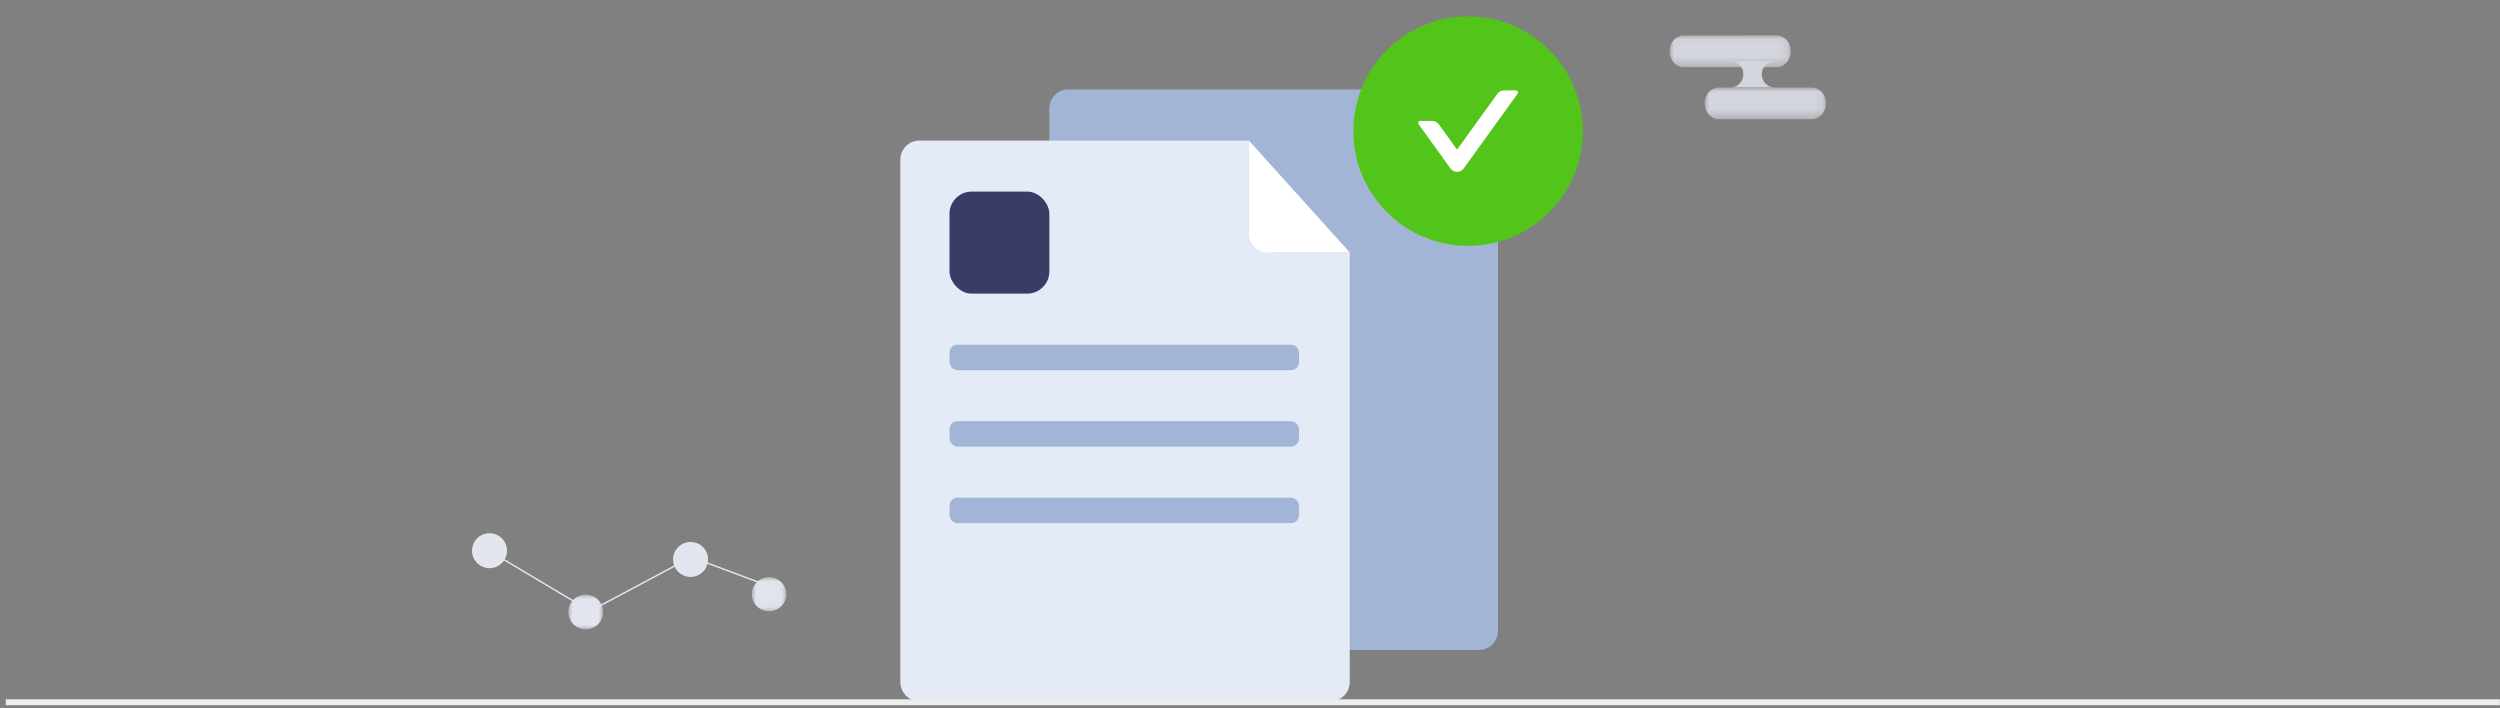 <svg xmlns="http://www.w3.org/2000/svg" xmlns:xlink="http://www.w3.org/1999/xlink" viewBox="0 0 286 81" class="design-iconfont">
  <rect x="0" y="0" width="286" height="81" fill="#808080" stroke="none"/>
  <defs>
    <path id="4qfba6mc9__hc2buphn2a" d="M0 0.044L13.874 0.044 13.874 3.689 0 3.689z"/>
    <path id="4qfba6mc9__bs29b0od7c" d="M0.007 0.01L13.896 0.01 13.896 3.639 0.007 3.639z"/>
    <path id="4qfba6mc9__4ave3h49ke" d="M0.017 0.022L3.992 0.022 3.992 3.997 0.017 3.997z"/>
    <path id="4qfba6mc9__i63h5u012g" d="M0.009 0.031L3.953 0.031 3.953 3.93 0.009 3.93z"/>
  </defs>
  <g fill="none" fill-rule="evenodd">
    <path stroke="#EDEEF0" stroke-width=".677" stroke-linecap="square" d="M0 80.338L284.648 80.338" transform="translate(1)"/>
    <g transform="translate(103 10.141)">
      <path stroke="#707070" stroke-width="1.406" transform="rotate(-57.59 24.248 67.634)" d="M23.258 66.654L25.257 66.634 25.237 68.615 23.239 68.634z"/>
      <path fill="#C1C1C1" fill-rule="nonzero" d="M44.785 5.306L44.785 18.097 57.302 18.097"/>
      <path d="M57.01,0.091 L19.19,0.091 C18.007,0.091 17.048,1.071 17.048,2.28 L17.048,62.021 C17.048,63.23 18.007,64.21 19.19,64.21 L66.227,64.21 C67.41,64.21 68.369,63.23 68.369,62.021 L68.369,11.788 L57.01,0.091 Z" fill="#A3B5D6" fill-rule="nonzero"/>
      <path d="M57.01,3.22224842e-14 L57.028,9.603 C57.028,10.812 57.987,11.792 59.17,11.792 L68.369,11.792" fill="#393D65" fill-rule="nonzero"/>
      <path d="M39.876,5.945 L2.142,5.945 C0.959,5.945 0,6.925 0,8.134 L0,67.875 C0,69.084 0.959,70.064 2.142,70.064 L49.268,70.064 C50.451,70.064 51.41,69.084 51.41,67.875 L51.41,18.735 L43.179,18.735 C41.996,18.735 39.876,17.755 39.876,16.546 L39.876,5.945 Z" fill="#E4EBF7" fill-rule="nonzero"/>
      <rect fill="#393D65" fill-rule="nonzero" x="5.622" y="11.776" width="11.425" height="11.675" rx="2.538"/>
      <rect fill="#A3B5D6" fill-rule="nonzero" x="5.622" y="29.288" width="39.986" height="2.919" rx=".921"/>
      <rect fill="#A3B5D6" fill-rule="nonzero" x="5.622" y="38.034" width="39.986" height="2.919" rx=".921"/>
      <rect fill="#A3B5D6" fill-rule="nonzero" x="5.622" y="46.79" width="39.986" height="2.919" rx=".921"/>
      <path d="M39.876,5.945 L39.876,16.546 C39.876,17.755 40.835,18.735 42.018,18.735 L51.41,18.735" fill="#FFF" fill-rule="nonzero"/>
    </g>
    <path fill="#FFF" d="M7.9 8.766H24.309V22.098H7.9z" transform="translate(152.567)"/>
    <path d="M15,1.875 C7.752,1.875 1.875,7.752 1.875,15 C1.875,22.248 7.752,28.125 15,28.125 C22.248,28.125 28.125,22.248 28.125,15 C28.125,7.752 22.248,1.875 15,1.875 Z M20.669,10.714 L14.499,19.269 C14.127,19.787 13.356,19.787 12.984,19.269 L9.331,14.206 C9.22,14.051 9.331,13.834 9.521,13.834 L10.896,13.834 C11.194,13.834 11.479,13.978 11.654,14.224 L13.74,17.118 L18.346,10.731 C18.521,10.488 18.803,10.342 19.104,10.342 L20.479,10.342 C20.669,10.342 20.78,10.559 20.669,10.714 Z" fill="#53C419" transform="translate(152.95)"/>
    <g opacity=".838">
      <g transform="translate(191 4)">
        <mask id="4qfba6mc9__467xmxogpb" fill="#fff">
          <use xlink:href="#4qfba6mc9__hc2buphn2a"/>
        </mask>
        <path d="M1.633,3.689 L12.243,3.684 C13.144,3.684 13.875,2.868 13.874,1.863 C13.874,0.858 13.143,0.044 12.242,0.044 L1.631,0.049 C0.73,0.05 -0,0.865 -4.11428897e-05,1.87 C0,2.875 0.731,3.69 1.633,3.689" fill="#E4E6EF" mask="url(#4qfba6mc9__467xmxogpb)"/>
      </g>
      <g transform="translate(195 10)">
        <mask id="4qfba6mc9__ukxt6wzh2d" fill="#fff">
          <use xlink:href="#4qfba6mc9__bs29b0od7c"/>
        </mask>
        <path d="M1.642,3.639 L12.262,3.634 C13.165,3.634 13.896,2.822 13.896,1.821 C13.895,0.82 13.163,0.009 12.261,0.01 L1.641,0.015 C0.738,0.015 0.007,0.827 0.007,1.828 C0.008,2.829 0.74,3.64 1.642,3.639" fill="#E4E6EF" mask="url(#4qfba6mc9__ukxt6wzh2d)"/>
      </g>
      <path d="M6.706,3.003 L6.706,3.002 L11.705,3 C10.902,3 10.252,3.672 10.253,4.5 C10.253,5.327 10.904,5.998 11.706,5.998 L6.707,6 L6.707,6 C7.504,5.992 8.147,5.324 8.147,4.5 C8.146,3.677 7.502,3.01 6.706,3.003" fill="#E4E6EF" transform="translate(191.294 4)"/>
    </g>
    <g>
      <g transform="translate(65 68)">
        <mask id="4qfba6mc9__vcy2tzcegf" fill="#fff">
          <use xlink:href="#4qfba6mc9__4ave3h49ke"/>
        </mask>
        <path d="M3.982,2.213 C3.87,3.305 2.894,4.099 1.802,3.987 C0.709,3.875 -0.085,2.899 0.027,1.807 C0.139,0.715 1.115,-0.08 2.207,0.033 C3.299,0.145 4.094,1.121 3.982,2.213" fill="#E4E6EF" mask="url(#4qfba6mc9__vcy2tzcegf)"/>
      </g>
      <path d="M26.989,2.792 C26.877,3.891 25.895,4.69 24.796,4.578 C23.697,4.465 22.898,3.483 23.011,2.384 C23.124,1.285 24.106,0.486 25.204,0.599 C26.303,0.711 27.102,1.694 26.989,2.792" fill="#E4E6EF" transform="translate(54 61.412)"/>
      <path d="M3.989,1.792 C3.877,2.891 2.894,3.69 1.796,3.578 C0.697,3.465 -0.102,2.483 0.011,1.384 C0.123,0.285 1.106,-0.514 2.204,-0.401 C3.303,-0.289 4.102,0.694 3.989,1.792" fill="#E4E6EF" transform="translate(54 61.412)"/>
      <g transform="translate(86 66)">
        <mask id="4qfba6mc9__82ejkm0uwh" fill="#fff">
          <use xlink:href="#4qfba6mc9__i63h5u012g"/>
        </mask>
        <path d="M3.942,2.18 C3.831,3.251 2.863,4.03 1.78,3.92 C0.696,3.81 -0.092,2.853 0.019,1.781 C0.131,0.71 1.099,-0.069 2.182,0.041 C3.265,0.151 4.054,1.108 3.942,2.18" fill="#E4E6EF" mask="url(#4qfba6mc9__82ejkm0uwh)"/>
      </g>
      <path fill="#E4E6EF" d="M13.51 8.588L13.466 8.563 2 1.727 2.091 1.588 13.514 8.398 25.085 2.226 25.123 2.24 35 5.935 34.937 6.087 25.097 2.407z" transform="translate(54 61.412)"/>
    </g>
  </g>
</svg>
